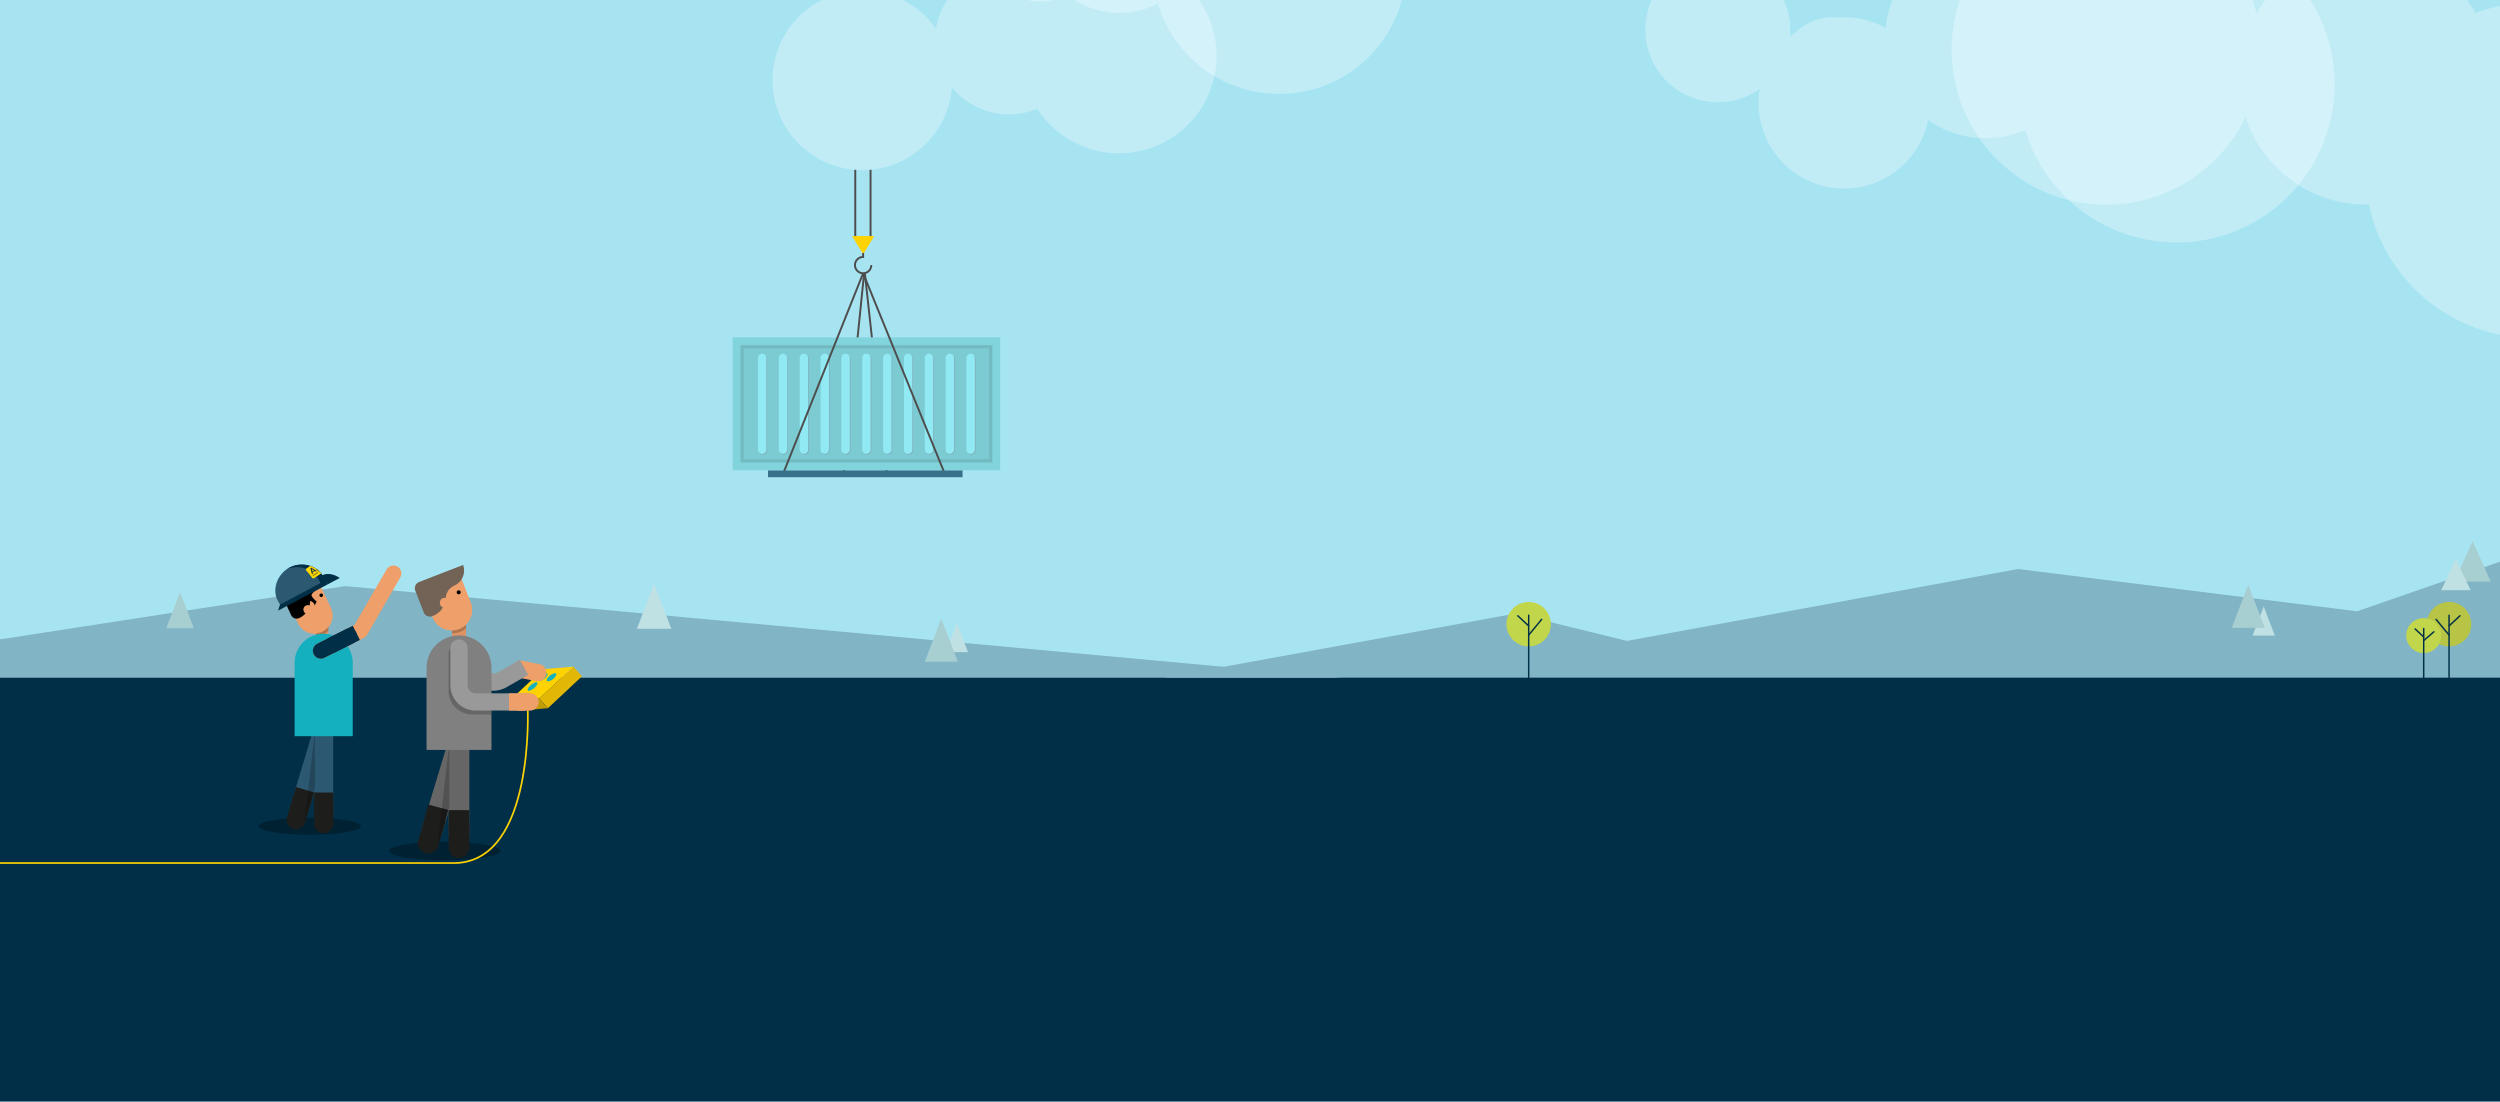 <svg xmlns="http://www.w3.org/2000/svg" xmlns:xlink="http://www.w3.org/1999/xlink" viewBox="0 0 1280 564"><defs><style>.cls-1,.cls-16,.cls-2,.cls-22,.cls-23,.cls-24,.cls-35,.cls-36,.cls-37,.cls-38,.cls-41,.cls-42,.cls-43,.cls-44,.cls-45,.cls-50,.cls-51,.cls-52{fill:none}.cls-2{stroke:#4d4d4d}.cls-16,.cls-2,.cls-22,.cls-23,.cls-24,.cls-38,.cls-41,.cls-42,.cls-43,.cls-44,.cls-45,.cls-50,.cls-51,.cls-52{stroke-miterlimit:10}.cls-3{fill:#81d4dc}.cls-4,.cls-5{fill:#1d1d1b}.cls-4{opacity:.05}.cls-5{opacity:.1}.cls-6{fill:#7dadba}.cls-7{fill:#91eaf3}.cls-8{fill:#ffd301}.cls-9{fill:#367089}.cls-10{fill:#a7e4f2}.cls-11{fill:#002f47}.cls-12{fill:#81b4c4}.cls-13{fill:#a7ced1}.cls-14{fill:#c0e1e3}.cls-15{fill:#c2d64c}.cls-16,.cls-36,.cls-37{stroke:#002f47}.cls-16,.cls-23,.cls-35,.cls-36,.cls-41,.cls-44,.cls-50,.cls-52{stroke-linecap:round}.cls-16{stroke-width:.75px}.cls-17{fill:#b8c445}.cls-18{clip-path:url(#clip-path)}.cls-19{fill:#fff;fill-rule:evenodd}.cls-19,.cls-21{opacity:.3}.cls-20{clip-path:url(#clip-path-2)}.cls-22,.cls-23,.cls-24{stroke:#2c5871;stroke-width:9.747px}.cls-23,.cls-24{stroke:#1d1e1c}.cls-25,.cls-28{opacity:.2}.cls-26{fill:#dd9362}.cls-27{fill:#ef9f69}.cls-29{fill:#15b0bf}.cls-30{fill:#2c5871}.cls-31{fill:#c0282e}.cls-32{clip-path:url(#clip-path-3)}.cls-33{fill:#ffd800}.cls-34{fill:#0c2f46}.cls-35,.cls-41{stroke:#ef9f69}.cls-35,.cls-36,.cls-37{stroke-linejoin:round;stroke-width:8.123px}.cls-37,.cls-42{stroke-linecap:square}.cls-38{stroke:#ffd301;stroke-width:.882px}.cls-39{fill:#e2b705}.cls-40{fill:#bf9c08}.cls-41,.cls-42,.cls-50,.cls-51,.cls-52{stroke-width:8.82px}.cls-42,.cls-50{stroke:#999}.cls-43,.cls-44,.cls-45{stroke:#666;stroke-width:10.584px}.cls-44,.cls-45{stroke:#1d1d1b}.cls-46{fill:#de9462}.cls-47{fill:gray}.cls-48{fill:#ef9f6a}.cls-49{fill:#736357}.cls-51,.cls-52{stroke:#ef9f6a}</style><clipPath id="clip-path"><rect width="673.466" height="316.484" x="606.534" class="cls-1"/></clipPath><clipPath id="clip-path-2"><rect width="506.311" height="296.256" x="345.423" class="cls-1"/></clipPath><clipPath id="clip-path-3"><path d="M165.26,294.788c-3.342-5.783-11.539-7.322-17.448-3.907-.324.187-.634.393-.938.605,5.721-2.379.82,4.863,3.883,10.165l1.743,3.017,14.503-6.863Z" class="cls-1"/></clipPath><symbol id="container_Zeilen" data-name="container_Zeilen" viewBox="0 0 136.991 123.475"><path d="M56.986,120.532,67.254,19.656a.268.268,0,0,1,.496-.002L78.826,120.532" class="cls-2"/><g><g><rect width="136.991" height="68.063" y="51.848" class="cls-3"/><g><rect width="128.925" height="59.997" x="4.033" y="55.881" class="cls-4"/><path d="M131.344,57.494v56.77H5.646V57.494h125.698m1.613-1.613H4.033v59.997H132.958V55.881Z" class="cls-5"/></g></g><g><g><path d="M68.871,60.609a2.142,2.142,0,0,0-2.143,2.143v46.967a2.143,2.143,0,1,0,4.287,0v-46.967a2.142,2.142,0,0,0-2.143-2.143Z" class="cls-6"/><path d="M58.192,60.609a2.142,2.142,0,0,0-2.143,2.143v46.967a2.143,2.143,0,1,0,4.287,0v-46.967a2.142,2.142,0,0,0-2.143-2.143Z" class="cls-6"/><path d="M47.55,60.609a2.142,2.142,0,0,0-2.143,2.143v46.967a2.143,2.143,0,1,0,4.287,0v-46.967A2.192,2.192,0,0,0,47.55,60.609Z" class="cls-6"/><path d="M36.871,60.609a2.142,2.142,0,0,0-2.143,2.143v46.967a2.143,2.143,0,1,0,4.287,0v-46.967a2.167,2.167,0,0,0-2.143-2.143Z" class="cls-6"/><path d="M111.589,60.609a2.142,2.142,0,0,0-2.143,2.143v46.967a2.143,2.143,0,1,0,4.287,0v-46.967a2.192,2.192,0,0,0-2.143-2.143Z" class="cls-6"/><path d="M122.231,60.609a2.142,2.142,0,0,0-2.143,2.143v46.967a2.143,2.143,0,1,0,4.287,0v-46.967a2.142,2.142,0,0,0-2.143-2.143Z" class="cls-6"/><path d="M26.191,60.609a2.142,2.142,0,0,0-2.143,2.143v46.967a2.143,2.143,0,1,0,4.287,0v-46.967a2.167,2.167,0,0,0-2.143-2.143Z" class="cls-6"/><path d="M15.512,60.609a2.142,2.142,0,0,0-2.143,2.143v46.967a2.143,2.143,0,1,0,4.287,0v-46.967a2.142,2.142,0,0,0-2.143-2.143Z" class="cls-6"/><path d="M100.91,60.609a2.142,2.142,0,0,0-2.143,2.143v46.967a2.143,2.143,0,1,0,4.287,0v-46.967a2.167,2.167,0,0,0-2.143-2.143Z" class="cls-6"/><path d="M90.23,60.609a2.142,2.142,0,0,0-2.143,2.143v46.967a2.143,2.143,0,1,0,4.287,0v-46.967a2.167,2.167,0,0,0-2.143-2.143Z" class="cls-6"/><path d="M79.551,60.609a2.142,2.142,0,0,0-2.143,2.143v46.967a2.142,2.142,0,0,0,2.143,2.143,2.119,2.119,0,0,0,2.143-2.143v-46.967a2.167,2.167,0,0,0-2.143-2.143Z" class="cls-6"/></g><g><path d="M68.495,60.233a2.142,2.142,0,0,0-2.143,2.143v46.967a2.143,2.143,0,1,0,4.287,0v-46.967a2.142,2.142,0,0,0-2.143-2.143Z" class="cls-7"/><path d="M57.816,60.233a2.142,2.142,0,0,0-2.143,2.143v46.967a2.143,2.143,0,1,0,4.287,0v-46.967a2.142,2.142,0,0,0-2.143-2.143Z" class="cls-7"/><path d="M47.174,60.233a2.142,2.142,0,0,0-2.143,2.143v46.967a2.143,2.143,0,1,0,4.287,0v-46.967a2.192,2.192,0,0,0-2.143-2.143Z" class="cls-7"/><path d="M36.495,60.233a2.142,2.142,0,0,0-2.143,2.143v46.967a2.143,2.143,0,1,0,4.287,0v-46.967a2.167,2.167,0,0,0-2.143-2.143Z" class="cls-7"/><path d="M111.213,60.233a2.142,2.142,0,0,0-2.143,2.143v46.967a2.143,2.143,0,1,0,4.287,0v-46.967a2.192,2.192,0,0,0-2.143-2.143Z" class="cls-7"/><path d="M121.855,60.233a2.142,2.142,0,0,0-2.143,2.143v46.967a2.143,2.143,0,1,0,4.287,0v-46.967a2.142,2.142,0,0,0-2.143-2.143Z" class="cls-7"/><path d="M25.815,60.233a2.142,2.142,0,0,0-2.143,2.143v46.967a2.143,2.143,0,1,0,4.287,0v-46.967a2.167,2.167,0,0,0-2.143-2.143Z" class="cls-7"/><path d="M15.136,60.233a2.142,2.142,0,0,0-2.143,2.143v46.967a2.143,2.143,0,1,0,4.287,0v-46.967a2.142,2.142,0,0,0-2.143-2.143Z" class="cls-7"/><path d="M100.534,60.233a2.142,2.142,0,0,0-2.143,2.143v46.967a2.143,2.143,0,1,0,4.287,0v-46.967a2.167,2.167,0,0,0-2.143-2.143Z" class="cls-7"/><path d="M89.854,60.233a2.142,2.142,0,0,0-2.143,2.143v46.967a2.143,2.143,0,1,0,4.287,0v-46.967a2.167,2.167,0,0,0-2.143-2.143Z" class="cls-7"/><path d="M79.175,60.233a2.142,2.142,0,0,0-2.143,2.143v46.967a2.142,2.142,0,0,0,2.143,2.143,2.119,2.119,0,0,0,2.143-2.143v-46.967a2.167,2.167,0,0,0-2.143-2.143Z" class="cls-7"/></g></g></g><path d="M26.295,120.532,66.564,19.656a.268.268,0,0,1,.496-.002L108.135,120.532" class="cls-2"/><polygon points="61.135 0 72.486 0 66.814 9.275 61.135 0" class="cls-8"/><path d="M70.983,14.867a4.172,4.172,0,1,1-4.173-4.174V8.626" class="cls-2"/><polygon points="18.103 120 18.103 123.475 117.708 123.475 117.708 123.475 117.708 120 18.103 120" class="cls-9"/></symbol></defs><title>Angebot_Unmanaged</title><g id="bg"><rect width="1280" height="564" class="cls-10"/></g><g id="landschaft"><g><rect width="1280" height="218" y="346" class="cls-11"/><g><polygon points="1280 346.966 596.018 346.966 775.878 314.142 833.029 328.147 1033.248 291.323 1206.832 312.984 1280 287.575 1280 346.966" class="cls-12"/><polygon points="1256.575 297.795 1265.938 277 1275.301 297.795 1256.575 297.795" class="cls-13"/><polygon points="1249.892 302.196 1257.417 286.21 1264.941 302.196 1249.892 302.196" class="cls-14"/><polygon points="687.451 347 0 347 0 327.355 176.632 300.08 687.451 347" class="cls-12"/><g id="baume"><polygon points="92.198 303.205 85.127 321.673 99.268 321.673 92.198 303.205" class="cls-13"/></g><g><polygon points="489.926 319.006 484.222 333.905 495.63 333.905 489.926 319.006" class="cls-14"/><polygon points="481.944 316.695 473.482 338.798 490.407 338.798 481.944 316.695" class="cls-13"/></g><polygon points="334.914 298.92 326.103 321.933 343.726 321.933 334.914 298.92" class="cls-14"/><polygon points="1159.028 310.531 1153.324 325.429 1164.732 325.429 1159.028 310.531" class="cls-14"/><polygon points="1151.113 299.375 1142.65 321.478 1159.575 321.478 1151.113 299.375" class="cls-13"/><g><circle cx="782.685" cy="319.585" r="11.375" class="cls-15"/><g><line x1="782.58" x2="777.114" y1="320.38" y2="315.29" class="cls-16"/><line x1="789.307" x2="782.685" y1="317.126" y2="325.162" class="cls-16"/><line x1="782.685" x2="782.685" y1="347" y2="315.007" class="cls-16"/></g></g><g><circle cx="1253.916" cy="319.585" r="11.375" class="cls-17"/><g><line x1="1254.021" x2="1259.487" y1="320.38" y2="315.29" class="cls-16"/><line x1="1247.294" x2="1253.916" y1="317.126" y2="325.162" class="cls-16"/><line x1="1253.916" x2="1253.916" y1="347" y2="315.007" class="cls-16"/></g></g><g><circle cx="1240.937" cy="325.416" r="8.955" class="cls-15"/><g><line x1="1240.854" x2="1236.551" y1="326.042" y2="322.034" class="cls-16"/><line x1="1246.151" x2="1240.937" y1="323.48" y2="327.952" class="cls-16"/><line x1="1240.937" x2="1240.937" y1="347" y2="321.811" class="cls-16"/></g></g></g></g></g><g id="On-Premises_detail" data-name="On-Premises detail"><g id="cloud"><g class="cls-18"><g><path d="M1212.939,104.759A85.806,85.806,0,1,0,1267.525,6.608a65.023,65.023,0,0,0-112.201.301,79.16,79.16,0,1,0-132.842,74.714,79.136,79.136,0,0,0,127.253-21.655,65.071,65.071,0,0,0,63.204,44.791Z" class="cls-19"/><path d="M916.436,18.787a37.083,37.083,0,1,0-15.436,26.703A43.821,43.821,0,0,0,987.159,61.47a51.461,51.461,0,0,0,49.731,5.134,80.96,80.96,0,1,0,20.264-80.685q-.389.39-.772.783-1.592-1.937-3.401-3.75A51.406,51.406,0,0,0,965.467,14.327a43.597,43.597,0,0,0-21.239-5.486q-1.683,0-3.334.125a27.006,27.006,0,0,0-21.601,7.662Q917.82,17.65,916.436,18.787Z" class="cls-19"/></g></g></g><g id="container-2" data-name="container"><g class="cls-20"><g><path id="cloud-2" d="M700.9-62.814a64.99,64.99,0,0,0-91.893,0q-.313.312-.62.628-1.278-1.554-2.73-3.008-.753-.753-1.534-1.458a43.109,43.109,0,0,0-31.116-13.228,43.254,43.254,0,0,0-42.127,33.482,23.669,23.669,0,0,0-21.916,23.601A23.672,23.672,0,0,0,532.636.875,23.558,23.558,0,0,0,545.731-3.078a43.061,43.061,0,0,0,27.276,9.692A43.058,43.058,0,0,0,592.136,2.155c.201-.082.403-.161.603-.247A64.67,64.67,0,0,0,609.007,29.054a64.99,64.99,0,0,0,91.893,0A64.948,64.948,0,0,0,700.9-62.814Z" class="cls-19" data-name="cloud"/><path id="cloud-3" d="M531.069,55.699a49.914,49.914,0,1,0,8.994-64.671,37.836,37.836,0,0,0-60.797,23.747,46.001,46.001,0,1,0,8.112,29.933,37.847,37.847,0,0,0,43.691,10.991Z" class="cls-19" data-name="cloud"/><g id="container-3" data-name="container"><polyline points="445.72 86.936 445.72 121.912 437.9 121.912 437.9 86.936" class="cls-2"/><use width="136.991" height="123.475" transform="translate(375.114 120.862)" xlink:href="#container_Zeilen"/></g></g></g></g></g><g id="On-Premises"><g><ellipse cx="158.638" cy="423.003" class="cls-21" rx="26.244" ry="4.366"/><g><line x1="165.729" x2="153.028" y1="372.817" y2="414.974" class="cls-22"/><g><line x1="154.752" x2="151.62" y1="409.255" y2="419.651" class="cls-23"/><line x1="156.224" x2="153.092" y1="404.368" y2="414.764" class="cls-24"/></g></g><g><line x1="165.729" x2="165.729" y1="372.817" y2="416.846" class="cls-22"/><g><line x1="165.729" x2="165.729" y1="410.872" y2="421.73" class="cls-23"/><line x1="165.729" x2="165.729" y1="405.769" y2="416.627" class="cls-24"/></g></g><g class="cls-25"><polygon points="161.263 403.12 157.304 416.263 155.782 421.295 160.944 376.804 161.263 372.158 161.263 372.817 161.263 403.12"/></g><g id="kopf-2" data-name="kopf"><g><rect width="6.404" height="8.72" x="161.722" y="319.32" class="cls-26" transform="translate(329.848 647.361) rotate(-180)"/><path d="M169.427,311.255a9.31,9.31,0,0,1-16.876,7.869l-4.838-10.374,16.876-7.869Z" class="cls-27"/><path d="M164.955,323.424a14.316,14.316,0,0,0,3.218-2.475v1.938a8.986,8.986,0,0,1-2.584,1.896,11.64,11.64,0,0,1-3.836.853l.056-1.381A9.274,9.274,0,0,0,164.955,323.424Z" class="cls-28"/><circle cx="164.464" cy="304.768" r=".916"/><path d="M163.247,294.578l-1.705-1.817-9.422,5.664-1.111.518-4.892,2.281a3.046,3.046,0,0,0-1.584,4.003c1.192,2.557,3.032,6.502,4.591,9.845a3.047,3.047,0,0,0,4.085,1.359l.009-.004a9.418,9.418,0,0,0,5.547-8.612c-.001-.042.002-.085.002-.127a3.074,3.074,0,0,1,2.397,2.298l.977-2.08s-2.216-1.519-2.688-3.232a6.877,6.877,0,0,1,.518-.884,8.333,8.333,0,0,1,2.491-2.069C165.866,299.665,164.838,297.99,163.247,294.578Z"/></g></g><path d="M180.603,376.931H150.855V339.345a14.874,14.874,0,0,1,14.874-14.874h0a14.874,14.874,0,0,1,14.874,14.874Z" class="cls-29"/><g id="helm"><g><path d="M165.284,294.887c-3.272-5.822-11.451-7.459-17.4-4.115-5.949,3.344-8.822,11.147-5.55,16.969l1.409,2.506,23.248-12.323Z" class="cls-30"/><path d="M165.284,294.887c-3.272-5.822-11.451-7.459-17.4-4.115-.326.183-.638.385-.945.594,5.749-2.311,12.869-.504,15.869,4.834l1.707,3.038,2.477-1.313Z" class="cls-11"/><polygon points="166.991 297.925 167.717 299.216 167.024 297.908 166.991 297.925" class="cls-31"/><polygon points="143.739 310.25 144.432 311.559 144.469 311.539 143.743 310.248 143.739 310.25" class="cls-31"/><polygon points="143.371 309.544 142.359 312.657 167.717 299.216 166.619 297.221 143.371 309.544" class="cls-11"/></g><path d="M164.767,294.622l2.95,4.594,6.202-3.288S169.381,292.353,164.767,294.622Z" class="cls-11"/><g id="helm-2" data-name="helm"><g class="cls-32"><g><path d="M172.262,282.941a59.897,59.897,0,0,0-15.35,8.164.667.667,0,0,0-.114,1.003q1.603,1.822,3.034,3.723a.732.732,0,0,0,1.007.176,53.525,53.525,0,0,1,10.81-5.944q.307.583.601,1.17.179-.778.362-1.554,1.336-.519,2.721-.979a.706.706,0,0,0,.474-.95q-1.067-2.239-2.317-4.441A1.057,1.057,0,0,0,172.262,282.941Z" class="cls-33"/><g><path d="M158.927,290.936q.419,1.545.812,3.095.234-.167.472-.333c-.052-.206-.104-.411-.157-.617q.564-.39,1.142-.77.285.171.568.344.246-.159.495-.316-1.422-.873-2.933-1.676C159.193,290.754,159.06,290.845,158.927,290.936Zm.999,1.697q-.163-.629-.332-1.257.601.333,1.189.677Q160.352,292.34,159.926,292.633Z" class="cls-34"/><path d="M161.762,289.099q-.529.321-1.046.65.94,1.196,1.812,2.421c.158-.099.317-.196.476-.293q-.302-.431-.614-.858c.182-.111.363-.222.547-.332a.916.916,0,0,0,.323-1.327A1.143,1.143,0,0,0,161.762,289.099Zm.863,1.204q-.264.159-.526.32-.292-.397-.593-.79c.177-.11.354-.218.531-.325a.541.541,0,0,1,.728.142A.433.433,0,0,1,162.625,290.303Z" class="cls-34"/><path d="M164.646,289.704q.284-.156.571-.311a.903.903,0,0,0,.382-1.313,1.179,1.179,0,0,0-1.516-.318q-.552.301-1.091.611.909,1.23,1.75,2.487c.165-.092.331-.184.497-.275Q164.947,290.143,164.646,289.704Zm-.853-1.218q.275-.153.553-.305a.557.557,0,0,1,.737.169.43.43,0,0,1-.167.648c-.185.099-.368.199-.55.3Q164.083,288.891,163.793,288.486Z" class="cls-34"/><path d="M167.775,285.912q-.274.126-.546.254.51.772.996,1.551a.601.601,0,0,1-.254.977.779.779,0,0,1-1.082-.338q-.497-.769-1.017-1.53c-.179.09-.354.179-.531.27q.541.78,1.057,1.569a1.357,1.357,0,0,0,1.832.451,1.044,1.044,0,0,0,.564-1.596Q168.298,286.713,167.775,285.912Z" class="cls-34"/><path d="M169.252,286.183c-.176.077-.353.154-.528.231q.594.947,1.15,1.904c.172-.075.346-.149.518-.222Q169.841,287.134,169.252,286.183Z" class="cls-34"/><path d="M168.51,285.543a.28.28,0,0,0-.148.407.401.401,0,0,0,.486.126.276.276,0,0,0,.147-.405A.396.396,0,0,0,168.51,285.543Z" class="cls-34"/><path d="M172.411,287.352a1.415,1.415,0,0,0,.905-2.021,2.032,2.032,0,0,0-2.505-.769,1.395,1.395,0,0,0-.824,2.056A2.005,2.005,0,0,0,172.411,287.352Zm-1.34-2.357a1.364,1.364,0,0,1,1.675.54.944.944,0,0,1-.575,1.378,1.343,1.343,0,0,1-1.639-.522A.938.938,0,0,1,171.071,284.996Z" class="cls-34"/></g><g><path d="M160.39,294.809a.202.202,0,0,0,.211-.018c.084-.057.064-.117.045-.144-.041-.053-.097-.036-.192-.013-.118.032-.225.046-.298-.052a.197.197,0,0,1,.068-.282.258.258,0,0,1,.252-.036c-.013.034-.026.068-.039.103a.142.142,0,0,0-.143.023c-.044.033-.061.081-.035.117.035.054.094.025.205.001.136-.032.221-.024.286.063.072.099.058.214-.082.313a.291.291,0,0,1-.321.03C160.361,294.878,160.376,294.843,160.39,294.809Z" class="cls-34"/><path d="M160.485,294.131c.035-.024.071-.048.104-.072.135.099.27.2.405.3-.054-.156-.105-.312-.16-.468.027-.019.054-.037.082-.055.136.1.271.2.406.301q-.078-.234-.159-.468l.105-.071c.08.232.159.464.238.696-.028.019-.057.038-.085.057-.134-.1-.271-.2-.406-.3.052.157.102.314.154.472l-.084.057Q160.788,294.354,160.485,294.131Z" class="cls-34"/><path d="M161.356,293.538c.036-.024.072-.049.109-.073.141.192.278.384.416.578-.036.023-.072.048-.108.072C161.635,293.922,161.496,293.729,161.356,293.538Z" class="cls-34"/><path d="M161.937,293.754a.203.203,0,0,0,.215-.011c.086-.057.069-.114.05-.143-.036-.053-.103-.04-.195-.018-.123.029-.225.042-.3-.061a.194.194,0,0,1,.076-.28.27.27,0,0,1,.257-.029l-.042.102a.153.153,0,0,0-.146.019c-.046.031-.068.079-.039.116.039.054.092.03.208.007.139-.03.227-.016.289.071.068.098.05.218-.093.311a.301.301,0,0,1-.328.021C161.906,293.822,161.921,293.788,161.937,293.754Z" class="cls-34"/><path d="M162.455,293.419a.207.207,0,0,0,.216-.01c.09-.054.068-.114.051-.142-.035-.054-.101-.042-.195-.02-.127.028-.227.04-.302-.063a.195.195,0,0,1,.08-.279.264.264,0,0,1,.258-.027c-.014.034-.029.067-.043.101a.149.149,0,0,0-.147.018c-.046.031-.069.079-.041.115.042.055.091.03.209.009.144-.032.226-.016.29.074.072.1.048.217-.096.309a.302.302,0,0,1-.329.018C162.423,293.487,162.438,293.453,162.455,293.419Z" class="cls-34"/><path d="M163.319,292.273a.418.418,0,0,1,.324-.045c-.012.036-.024.072-.036.108a.295.295,0,0,0-.222.033.236.236,0,0,0-.079.345.266.266,0,0,0,.364.074.249.249,0,0,0,.125-.179c.039.005.078.011.118.017a.369.369,0,0,1-.178.258.399.399,0,0,1-.541-.102A.35.35,0,0,1,163.319,292.273Z" class="cls-34"/><path d="M163.961,291.89a.406.406,0,0,1,.547.112.352.352,0,0,1-.134.506.403.403,0,0,1-.541-.11A.348.348,0,0,1,163.961,291.89Zm.349.521a.239.239,0,0,0,.084-.343.275.275,0,0,0-.369-.081.235.235,0,0,0-.081.344A.27.27,0,0,0,164.31,292.411Z" class="cls-34"/><path d="M164.429,291.633c.034-.02.066-.04.102-.059q.311.109.618.222-.135-.209-.273-.417c.038-.021.076-.042.114-.063.132.2.264.401.392.602-.031.018-.063.035-.095.053-.208-.077-.418-.152-.628-.227q.141.211.278.424c-.037.021-.074.042-.111.063Q164.628,291.931,164.429,291.633Z" class="cls-34"/><path d="M165.323,291.262c-.059.033-.118.066-.177.098-.021-.032-.043-.065-.064-.098q.237-.131.474-.261c.021.033.042.065.064.098l-.179.098c.109.169.218.338.325.506-.04.022-.079.043-.117.064Q165.488,291.515,165.323,291.262Z" class="cls-34"/><path d="M165.811,290.864c.034-.018.066-.036.101-.054q.334.229.662.462c-.042.022-.083.044-.125.066-.043-.031-.087-.062-.13-.093-.098.052-.196.104-.294.157.007.05.015.1.023.15-.042.022-.084.045-.125.067C165.885,291.368,165.848,291.115,165.811,290.864Zm.413.311c-.089-.063-.178-.126-.268-.189.016.102.031.205.048.306C166.077,291.253,166.15,291.214,166.224,291.175Z" class="cls-34"/><path d="M166.289,290.61l.12-.063c.129.203.257.407.382.611-.04.021-.079.042-.119.062C166.546,291.017,166.417,290.814,166.289,290.61Z" class="cls-34"/><path d="M166.573,290.462l.106-.055q.313.12.621.244-.131-.213-.263-.427c.04-.02.079-.04.118-.06q.19.308.377.616c-.032.017-.065.033-.098.05q-.315-.127-.631-.25c.089.145.179.289.268.434-.039.02-.078.039-.116.059Q166.765,290.767,166.573,290.462Z" class="cls-34"/><path d="M167.321,290.082c.146-.072.29-.144.435-.215.021.033.041.067.062.1-.104.051-.209.102-.313.154.031.049.06.098.089.147q.146-.072.293-.143c.02.034.04.067.06.1-.098.048-.195.095-.292.143.035.057.069.113.103.17.106-.053.212-.104.319-.156.021.033.04.067.06.101-.146.072-.293.143-.439.216C167.574,290.493,167.447,290.287,167.321,290.082Z" class="cls-34"/><path d="M167.905,289.795c.089-.043.178-.086.268-.129a.267.267,0,0,1,.342.091.19.19,0,0,1-.021.237q.157.085.313.17c-.047.022-.093.043-.139.066q-.139-.077-.278-.152l-.002.001c-.04.02-.08.039-.121.058q.066.111.131.221l-.123.059C168.155,290.209,168.03,290.001,167.905,289.795Zm.435.178a.106.106,0,0,0,.054-.156.126.126,0,0,0-.163-.049c-.047.023-.094.045-.141.068.04.067.08.133.119.2C168.252,290.015,168.296,289.994,168.34,289.973Z" class="cls-34"/><path d="M168.968,289.294c.089-.041.178-.081.268-.122a.275.275,0,0,1,.348.102.214.214,0,0,1-.111.307c-.048.021-.095.043-.142.064q.064.11.126.22c-.041.019-.082.038-.125.057Q169.152,289.606,168.968,289.294Zm.44.187a.103.103,0,0,0,.05-.151.129.129,0,0,0-.169-.053c-.045.02-.091.041-.136.062.04.068.08.136.12.204C169.317,289.522,169.362,289.501,169.408,289.481Z" class="cls-34"/><path d="M169.576,289.019c.042-.019.084-.037.126-.056.102.176.202.352.303.529.093-.041.187-.082.28-.122.02.034.038.069.058.103-.136.059-.271.118-.406.177Q169.759,289.334,169.576,289.019Z" class="cls-34"/><path d="M170.362,288.677c.036-.015.072-.031.108-.046q.329.254.653.511c-.045.019-.089.038-.135.056-.042-.034-.085-.068-.128-.103-.104.044-.211.089-.316.134.004.051.008.101.012.151-.045.019-.089.038-.133.057C170.402,289.184,170.382,288.93,170.362,288.677Zm.406.342q-.131-.105-.264-.209l.026.309C170.609,289.085,170.688,289.051,170.768,289.018Z" class="cls-34"/><path d="M170.999,288.536c-.065.027-.13.054-.194.082-.019-.035-.038-.069-.058-.104q.259-.108.521-.215c.02.034.038.069.057.104l-.196.08c.1.178.196.356.294.536-.042.018-.085.035-.128.053Q171.149,288.804,170.999,288.536Z" class="cls-34"/><path d="M171.37,288.257c.146-.059.292-.118.44-.176.019.035.038.069.057.104-.104.04-.208.082-.31.123.03.054.059.107.088.161.095-.038.188-.075.283-.112.019.035.037.069.056.104l-.283.112c.05.091.099.182.147.273l-.129.052Q171.546,288.578,171.37,288.257Z" class="cls-34"/><path d="M172.273,287.887a.458.458,0,0,1,.568.188.342.342,0,0,1-.211.482.452.452,0,0,1-.562-.186A.337.337,0,0,1,172.273,287.887Zm.302.565a.229.229,0,0,0,.136-.328.309.309,0,0,0-.381-.133.228.228,0,0,0-.134.33A.303.303,0,0,0,172.575,288.452Z" class="cls-34"/><path d="M172.806,287.698c.095-.036.192-.072.288-.107a.284.284,0,0,1,.349.118.189.189,0,0,1-.039.234c.105.065.208.13.312.196-.05.018-.1.036-.149.054-.092-.058-.184-.116-.277-.174l-.002.001c-.044.016-.086.031-.13.048.04.077.08.154.12.231l-.132.049Q172.978,288.023,172.806,287.698Zm.439.212a.103.103,0,0,0,.067-.151.133.133,0,0,0-.166-.062c-.05.019-.102.038-.151.056.036.07.073.139.108.209C173.15,287.945,173.197,287.928,173.245,287.911Z" class="cls-34"/><path d="M173.495,287.445c.039-.013.077-.028.115-.041.152.09.304.18.457.272.027-.154.054-.308.08-.461.038-.013.077-.027.114-.04q.167.329.331.657c-.042.014-.084.029-.126.043q-.111-.222-.223-.444-.041.217-.079.434-.216-.128-.431-.254.113.22.225.442c-.042.015-.084.03-.126.045Q173.663,287.771,173.495,287.445Z" class="cls-34"/></g></g></g></g></g><g id="arm"><polyline points="164.248 333.187 184.457 322.993 201.445 293.593" class="cls-35"/><line x1="164.248" x2="178.815" y1="333.187" y2="325.839" class="cls-36"/><line x1="173.174" x2="178.815" y1="328.685" y2="325.839" class="cls-37"/></g><path d="M159.786,310.989a2.36,2.36,0,1,1-3.524-.74A2.564,2.564,0,0,1,159.786,310.989Z" class="cls-27"/></g><g><ellipse cx="227.645" cy="435.697" class="cls-21" rx="28.497" ry="4.741"/><g><path id="kabel" d="M270.174,361.908s3.812,78.693-36.848,79.964H0" class="cls-38"/><g><polygon points="297.969 346.282 280.515 362.611 276.118 357.665 293.571 341.337 297.969 346.282" class="cls-39"/><polygon points="278.106 342.631 260.653 358.959 276.118 357.665 293.571 341.337 278.106 342.631" class="cls-8"/><polygon points="265.05 363.905 260.653 358.959 276.118 357.665 280.515 362.611 265.05 363.905" class="cls-40"/><g><path d="M276.282,346.811a6.172,6.172,0,0,1,3.303-2.079c.926-.084.969.718.065,1.817a6.118,6.118,0,0,1-3.417,2.17C275.3,348.779,275.336,347.913,276.282,346.811Z" class="cls-29"/><path d="M280.625,346.855a6.033,6.033,0,0,1,3.384-2.159c.992-.088,1.107.745.226,1.887a5.976,5.976,0,0,1-3.504,2.257C279.729,348.901,279.697,348,280.625,346.855Z" class="cls-29"/><path d="M271.032,351.533a6.471,6.471,0,0,1,3.493-2.213c.931-.056.895.853-.114,2.059a6.422,6.422,0,0,1-3.621,2.316C269.855,353.722,269.98,352.742,271.032,351.533Z" class="cls-29"/></g></g></g><g><line x1="275.41" x2="266.61" y1="344.385" y2="342.66" class="cls-41"/><path d="M235.72,336.081l10.067,10.325a9.404,9.404,0,0,0,11.399,1.6l7.276-4.157" class="cls-42"/></g><g><g><line x1="235.016" x2="220.825" y1="379.354" y2="426.457" class="cls-43"/><g><line x1="222.75" x2="219.251" y1="420.066" y2="431.682" class="cls-44"/><line x1="224.395" x2="220.896" y1="413.305" y2="426.222" class="cls-45"/></g></g><g><line x1="235.016" x2="235.016" y1="379.354" y2="428.548" class="cls-43"/><g><line x1="235.016" x2="235.016" y1="421.874" y2="434.005" class="cls-44"/><line x1="235.016" x2="235.016" y1="414.787" y2="428.303" class="cls-45"/></g></g><g class="cls-25"><polygon points="230.026 413.212 225.602 427.897 223.901 433.519 229.67 383.809 230.026 378.618 230.026 379.354 230.026 413.212"/></g><rect width="7.156" height="7.156" x="231.438" y="318.827" class="cls-46" transform="translate(470.031 644.809) rotate(-180)"/><path d="M251.634,383.951H218.397V341.956a16.619,16.619,0,0,1,16.619-16.619h0a16.619,16.619,0,0,1,16.619,16.619Z" class="cls-47"/><g><path d="M235.016,321.996a14.106,14.106,0,0,0,3.564-2.325l.026,2.099a9.509,9.509,0,0,1-2.985,1.788,14.114,14.114,0,0,1-4.191.725l.017-1.596A10.361,10.361,0,0,0,235.016,321.996Z" class="cls-28"/><path d="M240.956,308.538a10.402,10.402,0,0,1-19.399,7.517l-4.621-11.926,19.399-7.517Z" class="cls-48"/><path d="M240.956,308.538a10.402,10.402,0,0,1-19.399,7.517l-4.621-11.926,19.399-7.517Z" class="cls-48"/><path d="M240.894,316.038a6.949,6.949,0,0,1-5.327-.123" class="cls-1"/><circle cx="234.849" cy="303.269" r="1.023"/><path d="M237.115,289.252,221.56,295.28l-1.277.495-5.624,2.179a3.403,3.403,0,0,0-2.064,4.345l4.386,11.317a3.404,3.404,0,0,0,4.453,1.819l.01-.004a10.523,10.523,0,0,0,6.825-9.188,7.449,7.449,0,0,1,1.642-4.398,9.315,9.315,0,0,1,2.931-2.122A8.456,8.456,0,0,0,237.117,289.258Z" class="cls-49"/><path d="M230.227,307.525A2.636,2.636,0,1,1,226.354,306.438,2.864,2.864,0,0,1,230.227,307.525Z" class="cls-48"/></g><g><g class="cls-25"><path d="M233.233,331.083a3.563,3.563,0,0,1,3.563,3.563V353.711a4.995,4.995,0,0,0,4.989,4.989h9.849v7.127h-9.849a12.13,12.13,0,0,1-12.116-12.116V334.647A3.563,3.563,0,0,1,233.233,331.083Z"/></g><path d="M235.016,331.783V350.847a8.552,8.552,0,0,0,8.552,8.552H270.048" class="cls-50"/><g><line x1="260.605" x2="268.554" y1="359.399" y2="359.399" class="cls-51"/><line x1="266.307" x2="271.405" y1="359.399" y2="359.399" class="cls-52"/></g></g></g></g></g></svg>